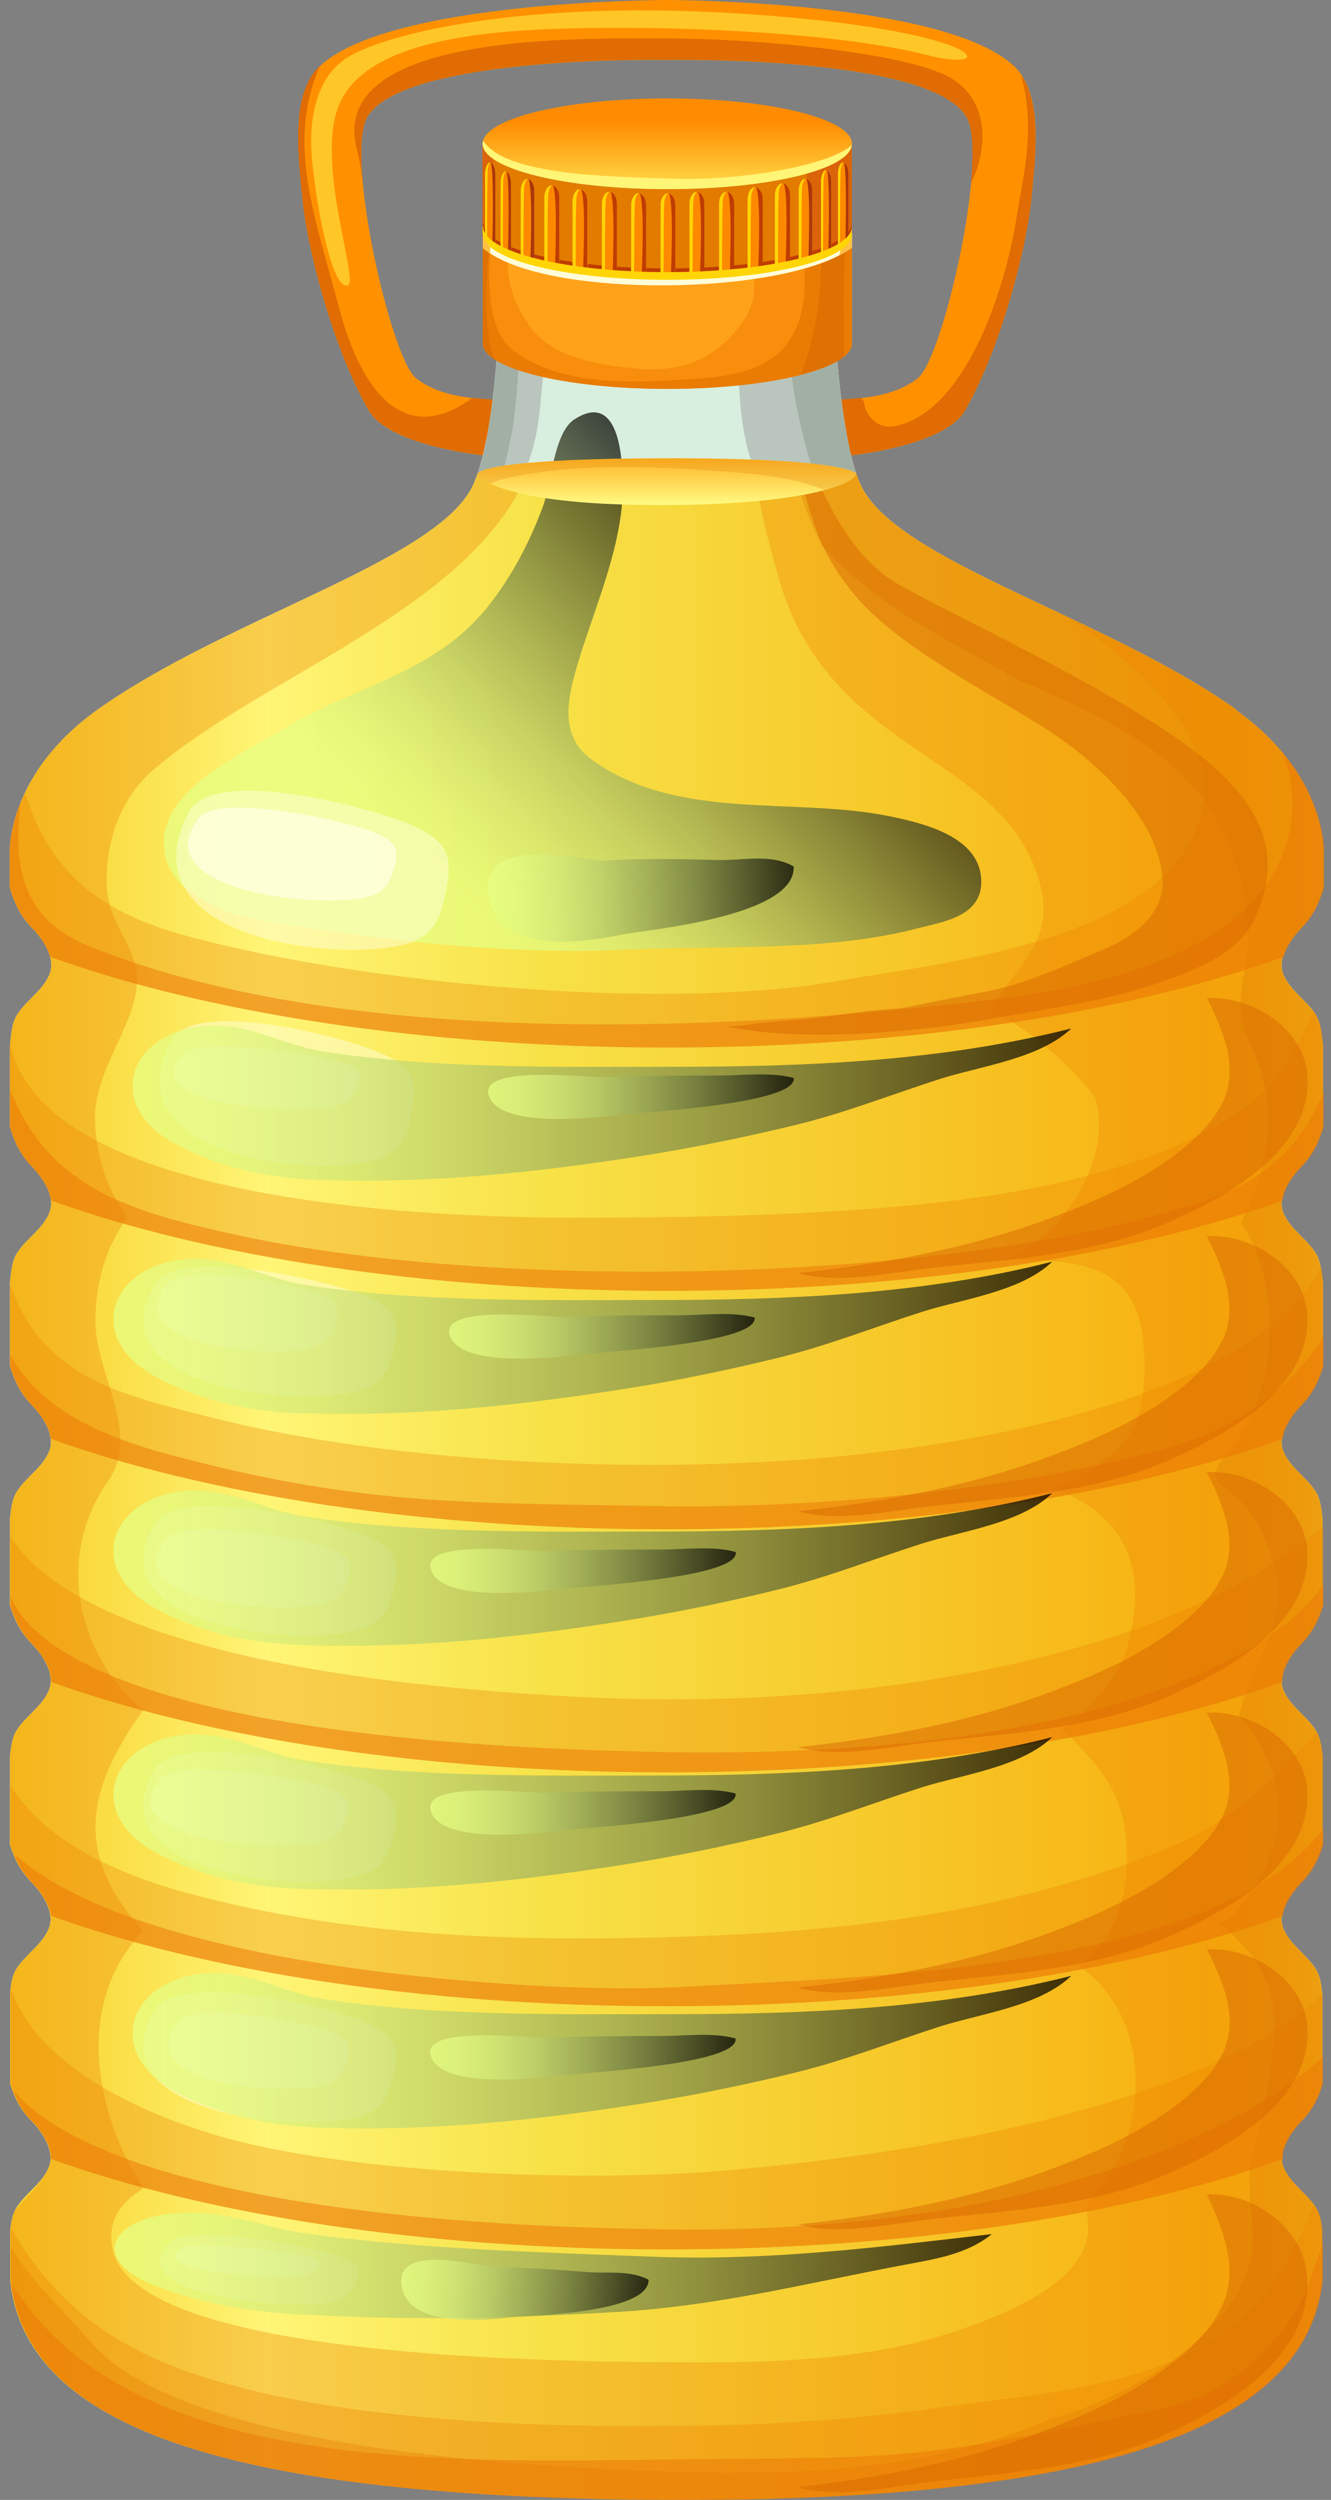 <svg width="49" height="92" viewBox="0 0 49 92" fill="none" xmlns="http://www.w3.org/2000/svg">
<rect x="0" y="0" width="49" height="92" fill="#808080" stroke="none"/>
<g clip-path="url(#clip0_242_174980)">
<path d="M37.325 2.43C34.953 0.2 26.209 0.019 24.668 0H24.436C22.902 0.019 14.151 0.2 11.78 2.43C10.632 3.506 11.019 5.942 11.142 7.372C11.277 8.893 12.173 12.657 13.571 15.099C14.499 16.717 19.648 17.02 19.906 16.807C20.318 16.472 20.396 15.312 20.003 14.951C19.487 14.487 16.767 15.099 15.305 13.907C14.389 13.159 12.688 5.703 13.526 4.298C14.795 2.178 23.25 2.191 24.475 2.204H24.63C25.854 2.191 34.303 2.172 35.579 4.298C36.423 5.703 34.721 13.159 33.8 13.907C32.337 15.099 29.617 14.487 29.102 14.951C28.709 15.312 28.786 16.465 29.199 16.807C29.463 17.02 34.612 16.723 35.533 15.099C36.925 12.657 37.821 8.893 37.963 7.372C38.092 5.942 38.472 3.506 37.331 2.43H37.325Z" fill="#FF9100"/>
<path d="M35.579 4.292C35.824 4.704 35.85 5.632 35.747 6.76C36.469 5.252 36.327 3.499 34.812 2.771C32.976 1.882 27.517 1.405 24.617 1.418C21.988 1.431 11.974 1.057 13.14 5.497C13.249 5.916 13.295 6.309 13.353 6.709C13.249 5.607 13.282 4.698 13.527 4.292C14.796 2.172 23.251 2.185 24.476 2.198H24.63C25.855 2.185 34.303 2.165 35.579 4.292Z" fill="#E06C03"/>
<path d="M37.596 2.771C38.124 4.743 37.699 6.296 37.422 8.017C36.99 10.736 35.54 15.093 33.001 15.673C32.35 15.821 31.873 15.357 31.802 14.771C31.789 14.758 31.783 14.751 31.77 14.738C31.744 14.706 31.731 14.674 31.706 14.642C30.539 14.777 29.418 14.661 29.102 14.944C28.709 15.305 28.786 16.459 29.199 16.8C29.463 17.013 34.612 16.717 35.533 15.093C36.925 12.65 37.821 8.887 37.963 7.366C38.079 6.064 38.395 3.95 37.596 2.765V2.771Z" fill="#E06C03"/>
<path d="M17.393 14.642C14.351 16.858 12.978 13.179 12.514 11.445C11.586 7.92 10.536 5.291 11.773 2.429C10.633 3.506 11.013 5.942 11.142 7.366C11.277 8.887 12.173 12.65 13.571 15.093C14.499 16.71 19.648 17.013 19.906 16.8C20.319 16.465 20.396 15.305 20.003 14.944C19.687 14.661 18.559 14.777 17.393 14.642Z" fill="#E06C03"/>
<path d="M11.47 5.658C11.38 4.26 11.683 2.771 12.836 2.088C14.409 1.147 20.292 -0.277 29.901 0.722C36.539 1.418 36.539 2.649 34.141 2.03C30.313 1.044 22.728 0.876 19.165 1.128C14.969 1.418 12.92 2.436 12.398 4.092C11.702 6.296 13.229 10.388 12.797 10.504C12.166 10.678 11.567 7.063 11.47 5.665V5.658Z" fill="#FFC627"/>
<path d="M45.51 26.113C40.664 22.684 32.995 20.648 31.687 17.851C30.978 16.337 30.778 12.592 30.778 12.592H18.334C18.334 12.592 18.128 16.337 17.425 17.851C16.117 20.648 8.448 22.684 3.609 26.113C0.264 28.478 0.361 31.333 0.361 31.333C0.361 31.333 0.361 31.816 0.361 32.667C0.541 33.24 0.722 33.678 1.198 34.168C1.611 34.593 2.049 35.27 1.83 35.837C1.604 36.417 1.012 36.785 0.67 37.281C0.419 37.642 0.425 38.048 0.367 38.447C0.367 39.388 0.367 40.4 0.367 41.47C0.541 42.03 0.728 42.462 1.192 42.945C1.604 43.371 2.043 44.047 1.824 44.614C1.598 45.201 1.005 45.562 0.664 46.058C0.425 46.406 0.419 46.793 0.367 47.179C0.367 48.191 0.367 49.222 0.367 50.273C0.541 50.82 0.728 51.246 1.186 51.723C1.598 52.148 2.036 52.825 1.817 53.392C1.592 53.978 0.999 54.339 0.657 54.835C0.432 55.164 0.412 55.531 0.367 55.892C0.367 56.949 0.367 58.012 0.367 59.076C0.541 59.611 0.728 60.036 1.179 60.5C1.592 60.925 2.03 61.602 1.811 62.175C1.585 62.762 0.992 63.123 0.651 63.619C0.438 63.928 0.412 64.27 0.367 64.618C0.367 65.726 0.367 66.822 0.367 67.885C0.535 68.407 0.728 68.826 1.173 69.284C1.585 69.709 2.023 70.386 1.804 70.953C1.579 71.533 0.986 71.9 0.644 72.396C0.444 72.686 0.406 73.008 0.374 73.337C0.374 74.529 0.374 75.651 0.374 76.688C0.541 77.204 0.734 77.616 1.173 78.067C1.585 78.493 2.023 79.169 1.804 79.736C1.579 80.323 0.986 80.684 0.644 81.186C0.457 81.463 0.412 81.766 0.374 82.069C0.374 83.242 0.374 83.912 0.374 83.906C0.908 88.926 7.243 91.91 24.521 91.987C41.624 92.064 48.133 88.926 48.668 83.906C48.668 83.906 48.668 83.249 48.668 82.069C48.629 81.76 48.59 81.457 48.404 81.186C48.062 80.684 47.469 80.323 47.243 79.736C47.024 79.169 47.469 78.493 47.882 78.067C48.32 77.616 48.513 77.204 48.674 76.688C48.674 75.651 48.674 74.529 48.674 73.337C48.636 73.015 48.603 72.693 48.397 72.396C48.056 71.9 47.463 71.533 47.237 70.953C47.018 70.379 47.463 69.709 47.875 69.284C48.32 68.826 48.507 68.407 48.681 67.885C48.681 66.822 48.681 65.726 48.681 64.618C48.636 64.276 48.61 63.928 48.397 63.619C48.056 63.116 47.463 62.755 47.237 62.175C47.018 61.602 47.463 60.932 47.875 60.5C48.326 60.036 48.513 59.611 48.687 59.076C48.687 58.012 48.687 56.956 48.687 55.892C48.642 55.525 48.623 55.164 48.397 54.835C48.056 54.339 47.463 53.972 47.237 53.392C47.018 52.818 47.463 52.148 47.875 51.723C48.333 51.246 48.52 50.82 48.694 50.273C48.694 49.222 48.694 48.185 48.694 47.179C48.642 46.793 48.636 46.406 48.397 46.058C48.056 45.555 47.463 45.194 47.237 44.614C47.018 44.047 47.463 43.371 47.875 42.945C48.339 42.462 48.526 42.03 48.7 41.47C48.7 40.4 48.7 39.388 48.7 38.447C48.636 38.048 48.642 37.642 48.397 37.281C48.056 36.785 47.463 36.417 47.237 35.837C47.018 35.264 47.463 34.593 47.875 34.168C48.346 33.678 48.532 33.24 48.713 32.667C48.713 31.809 48.713 31.333 48.713 31.333C48.713 31.333 48.809 28.478 45.478 26.119L45.51 26.113Z" fill="#D8EFDF"/>
<path d="M45.51 26.113C40.664 22.684 32.995 20.648 31.687 17.851C31.622 17.716 31.564 17.548 31.506 17.381C31.506 17.381 31.494 17.381 31.487 17.387C31.506 17.4 31.513 17.406 31.513 17.406C31.558 17.741 29.837 18.573 24.256 18.579C18.682 18.579 17.683 17.606 17.567 17.464C17.522 17.6 17.471 17.729 17.419 17.845C16.111 20.641 8.442 22.678 3.602 26.106C0.264 28.478 0.361 31.333 0.361 31.333C0.361 31.333 0.361 31.816 0.361 32.667C0.541 33.24 0.722 33.678 1.198 34.168C1.611 34.593 2.049 35.27 1.83 35.837C1.604 36.417 1.012 36.785 0.67 37.281C0.419 37.642 0.425 38.048 0.367 38.447C0.367 39.388 0.367 40.4 0.367 41.47C0.541 42.03 0.728 42.462 1.192 42.945C1.604 43.371 2.043 44.047 1.824 44.614C1.598 45.201 1.005 45.562 0.664 46.058C0.425 46.406 0.419 46.793 0.367 47.179C0.367 48.191 0.367 49.222 0.367 50.273C0.541 50.82 0.728 51.246 1.186 51.723C1.598 52.148 2.036 52.825 1.817 53.392C1.592 53.978 0.999 54.339 0.657 54.835C0.432 55.164 0.412 55.531 0.367 55.892C0.367 56.949 0.367 58.012 0.367 59.076C0.541 59.611 0.728 60.036 1.179 60.5C1.592 60.925 2.03 61.602 1.811 62.175C1.585 62.762 0.992 63.123 0.651 63.619C0.438 63.928 0.412 64.27 0.367 64.618C0.367 65.726 0.367 66.822 0.367 67.885C0.535 68.407 0.728 68.826 1.173 69.284C1.585 69.709 2.023 70.385 1.804 70.953C1.579 71.533 0.986 71.9 0.644 72.396C0.444 72.686 0.406 73.008 0.374 73.337C0.374 74.529 0.374 75.651 0.374 76.688C0.541 77.204 0.734 77.616 1.173 78.067C1.585 78.493 2.023 79.169 1.804 79.736C1.579 80.323 0.986 80.684 0.644 81.186C0.457 81.463 0.412 81.766 0.374 82.069C0.374 83.242 0.374 83.912 0.374 83.906C0.908 88.926 7.243 91.91 24.521 91.987C41.624 92.064 48.133 88.926 48.668 83.906C48.668 83.906 48.668 83.249 48.668 82.069C48.629 81.76 48.59 81.457 48.404 81.186C48.062 80.684 47.469 80.323 47.243 79.736C47.024 79.169 47.469 78.493 47.882 78.067C48.32 77.616 48.513 77.204 48.674 76.688C48.674 75.651 48.674 74.529 48.674 73.337C48.636 73.015 48.603 72.693 48.397 72.396C48.056 71.9 47.463 71.533 47.237 70.953C47.018 70.379 47.463 69.709 47.875 69.284C48.32 68.826 48.507 68.407 48.681 67.885C48.681 66.822 48.681 65.726 48.681 64.618C48.636 64.276 48.61 63.928 48.397 63.619C48.056 63.116 47.463 62.755 47.237 62.175C47.018 61.602 47.463 60.932 47.875 60.5C48.326 60.036 48.513 59.611 48.687 59.076C48.687 58.012 48.687 56.955 48.687 55.892C48.642 55.525 48.623 55.164 48.397 54.835C48.056 54.339 47.463 53.972 47.237 53.392C47.018 52.818 47.463 52.148 47.875 51.723C48.333 51.246 48.52 50.82 48.694 50.273C48.694 49.222 48.694 48.185 48.694 47.179C48.642 46.793 48.636 46.406 48.397 46.058C48.056 45.555 47.463 45.194 47.237 44.614C47.018 44.047 47.463 43.371 47.875 42.945C48.339 42.462 48.526 42.03 48.7 41.47C48.7 40.4 48.7 39.388 48.7 38.447C48.636 38.048 48.642 37.642 48.397 37.281C48.056 36.785 47.463 36.417 47.237 35.837C47.018 35.264 47.463 34.593 47.875 34.168C48.346 33.678 48.532 33.24 48.713 32.667C48.713 31.809 48.713 31.333 48.713 31.333C48.713 31.333 48.809 28.478 45.478 26.119L45.51 26.113Z" fill="url(#paint0_linear_242_174980)"/>
<path d="M18.314 17.632C18.605 17.658 18.888 17.683 19.172 17.748C19.3 17.458 19.397 17.161 19.507 16.852C19.571 16.665 19.629 16.472 19.674 16.279C19.964 15.073 19.919 13.817 20.177 12.599H18.327C18.327 12.599 18.314 12.805 18.289 13.134C18.289 13.14 18.289 13.147 18.289 13.153C18.256 13.54 18.211 14.088 18.134 14.687C18.134 14.687 18.134 14.687 18.134 14.693C18.07 15.183 18.044 15.763 17.883 16.253C17.793 16.704 17.683 17.129 17.561 17.49C17.812 17.542 18.057 17.606 18.314 17.632Z" fill="#BAC6BD"/>
<path d="M18.314 17.632C18.36 17.632 18.405 17.638 18.45 17.645C18.495 17.503 18.527 17.355 18.559 17.226C18.688 16.652 18.83 16.079 18.914 15.492C19.043 14.526 19.068 13.559 19.178 12.592H18.34C18.34 12.612 18.16 15.821 17.573 17.49C17.825 17.542 18.07 17.606 18.327 17.632H18.314Z" fill="#A1AFA5"/>
<path d="M28.303 18.115C29.244 17.651 30.449 17.406 31.532 17.445C30.952 15.757 30.778 12.592 30.778 12.592L27.234 12.87C27.118 14.448 27.317 17.11 28.303 18.109V18.115Z" fill="#BAC6BD"/>
<path d="M30.314 17.471C30.713 17.413 31.113 17.387 31.513 17.4C30.945 15.705 30.778 12.592 30.778 12.592L29.083 12.721C29.077 14.152 29.476 15.815 29.869 17.142C29.914 17.303 30.127 17.381 30.314 17.471Z" fill="#A1AFA5"/>
<path opacity="0.36" d="M45.51 26.113C40.664 22.684 32.995 20.648 31.687 17.851C31.642 17.761 31.603 17.658 31.564 17.548C31.545 17.497 31.526 17.439 31.506 17.381C31.506 17.381 31.494 17.381 31.487 17.387C31.506 17.4 31.513 17.406 31.513 17.406C31.545 17.651 30.623 18.16 27.943 18.418C28.162 19.41 28.407 20.384 28.671 21.299C30.52 27.659 36.507 27.659 38.125 32.016C39.111 34.677 37.39 35.38 36.333 37.422C36.675 36.752 40.187 39.794 40.367 40.561C40.902 42.849 39.027 45.652 36.894 46.374C39.704 46.329 41.966 46.445 42.12 49.744C42.172 50.904 42.12 52.174 41.366 53.108C40.967 53.604 39.201 54.906 38.511 54.713C40.445 55.254 41.766 56.575 41.792 58.637C41.798 59.553 41.566 60.706 41.128 61.518C40.954 61.847 39.317 63.844 39.033 63.554C40.239 64.753 41.27 65.771 41.444 67.569C41.618 69.348 41.276 71.255 39.697 72.338C42.165 73.962 42.359 77.713 40.851 80.026C40.387 80.742 39.923 80.909 40.039 81.65C40.361 83.777 37.313 84.982 36.178 85.433C32.905 86.728 29.457 86.935 25.983 86.935C21.253 86.935 4.975 86.909 4.143 82.765C3.815 81.115 5.355 80.613 5.271 80.49C3.873 78.46 2.416 74.059 5.271 71.056C2.771 68.317 3.099 65.952 5.271 62.936C3.022 61.112 1.907 57.471 3.969 54.52C5.233 52.715 3.486 50.556 3.512 48.565C3.531 47.076 3.931 45.877 4.678 44.808C3.989 43.803 3.563 42.7 3.499 41.321C3.428 39.736 4.472 38.408 4.904 36.959C5.503 34.928 3.944 34.361 3.924 32.467C3.912 30.939 4.427 29.386 5.619 28.355C9.447 25.036 16.588 22.665 19.075 18.128C17.954 17.851 17.632 17.542 17.574 17.464C17.567 17.49 17.561 17.509 17.554 17.529C17.516 17.638 17.471 17.748 17.425 17.845C16.117 20.641 8.448 22.678 3.609 26.106C0.264 28.478 0.361 31.333 0.361 31.333C0.361 31.333 0.361 31.816 0.361 32.667C0.541 33.24 0.722 33.678 1.198 34.168C1.611 34.593 2.049 35.27 1.83 35.837C1.604 36.417 1.012 36.785 0.67 37.281C0.419 37.642 0.425 38.048 0.367 38.447C0.367 39.388 0.367 40.4 0.367 41.47C0.541 42.03 0.728 42.462 1.192 42.945C1.604 43.371 2.043 44.047 1.824 44.614C1.598 45.201 1.005 45.562 0.664 46.058C0.425 46.406 0.419 46.793 0.367 47.179C0.367 48.191 0.367 49.222 0.367 50.273C0.541 50.82 0.728 51.246 1.186 51.723C1.598 52.148 2.036 52.825 1.817 53.392C1.592 53.978 0.999 54.339 0.657 54.835C0.432 55.164 0.412 55.531 0.367 55.892C0.367 56.949 0.367 58.012 0.367 59.076C0.541 59.611 0.728 60.036 1.179 60.5C1.592 60.925 2.03 61.602 1.811 62.175C1.585 62.762 0.992 63.123 0.651 63.619C0.438 63.928 0.412 64.27 0.367 64.618C0.367 65.726 0.367 66.822 0.367 67.885C0.535 68.407 0.728 68.826 1.173 69.284C1.585 69.709 2.023 70.385 1.804 70.953C1.579 71.533 0.986 71.9 0.644 72.396C0.444 72.686 0.406 73.008 0.374 73.337C0.374 74.529 0.374 75.651 0.374 76.688C0.541 77.204 0.734 77.616 1.173 78.067C1.224 78.119 1.276 78.177 1.327 78.235C1.379 78.293 1.424 78.351 1.469 78.415C1.469 78.415 1.495 78.454 1.508 78.467C1.521 78.48 1.527 78.499 1.54 78.518C1.572 78.57 1.604 78.621 1.637 78.68C1.662 78.725 1.682 78.763 1.708 78.808C1.753 78.905 1.791 79.002 1.817 79.105C1.83 79.15 1.836 79.195 1.843 79.234C1.843 79.234 1.856 79.292 1.856 79.317C1.856 79.363 1.856 79.408 1.856 79.453C1.856 79.504 1.843 79.562 1.83 79.614C1.824 79.653 1.817 79.685 1.804 79.723C1.804 79.723 1.804 79.723 1.804 79.73C1.559 80.361 0.973 80.819 0.541 81.36C0.49 81.47 0.457 81.579 0.432 81.695C0.432 81.708 0.432 81.721 0.425 81.734C0.406 81.844 0.386 81.953 0.374 82.063C0.374 83.236 0.374 83.906 0.374 83.899C0.908 88.92 7.243 91.903 24.521 91.981C41.624 92.058 48.133 88.92 48.668 83.899C48.668 83.899 48.668 83.242 48.668 82.063C48.629 81.753 48.59 81.451 48.404 81.18C48.062 80.677 47.469 80.316 47.243 79.73C47.185 79.582 47.179 79.427 47.198 79.272C47.198 79.272 47.198 79.26 47.198 79.253C47.218 79.105 47.269 78.957 47.34 78.808C47.366 78.757 47.392 78.712 47.417 78.66C47.482 78.551 47.553 78.448 47.624 78.351C47.701 78.248 47.785 78.151 47.869 78.061C48.307 77.61 48.5 77.197 48.661 76.682C48.661 75.644 48.661 74.523 48.661 73.331C48.623 73.008 48.59 72.686 48.384 72.39C48.043 71.894 47.45 71.526 47.224 70.946C47.005 70.373 47.45 69.702 47.862 69.277C48.307 68.82 48.494 68.401 48.668 67.879C48.668 66.815 48.668 65.72 48.668 64.611C48.623 64.27 48.597 63.922 48.384 63.612C48.043 63.11 47.45 62.749 47.224 62.169C47.005 61.595 47.45 60.925 47.862 60.493C48.313 60.029 48.5 59.604 48.674 59.069C48.674 58.006 48.674 56.949 48.674 55.886C48.629 55.518 48.61 55.157 48.384 54.829C48.043 54.333 47.45 53.965 47.224 53.385C47.005 52.812 47.45 52.142 47.862 51.716C48.32 51.239 48.507 50.814 48.681 50.266C48.681 49.216 48.681 48.178 48.681 47.173C48.629 46.786 48.623 46.4 48.384 46.051C48.043 45.549 47.45 45.188 47.224 44.608C47.005 44.041 47.45 43.364 47.862 42.939C48.326 42.456 48.513 42.024 48.687 41.463C48.687 40.393 48.687 39.382 48.687 38.441C48.623 38.041 48.629 37.635 48.384 37.274C48.043 36.778 47.45 36.411 47.224 35.831C47.005 35.257 47.45 34.587 47.862 34.162C48.333 33.672 48.52 33.234 48.7 32.66C48.7 31.803 48.7 31.326 48.7 31.326C48.7 31.326 48.797 28.471 45.465 26.113H45.51Z" fill="#EF8903"/>
<path opacity="0.36" d="M45.51 26.113C40.663 22.684 32.995 20.648 31.686 17.851C31.641 17.761 31.603 17.658 31.564 17.548C31.545 17.497 31.525 17.439 31.506 17.381C31.506 17.381 31.493 17.381 31.487 17.387C31.506 17.4 31.512 17.406 31.512 17.406C31.538 17.6 30.991 17.948 29.483 18.218C29.695 18.85 29.947 19.468 30.236 20.049C32.292 22.349 34.98 23.599 37.577 25.069C37.602 25.081 37.635 25.094 37.66 25.101C40.277 26.196 43.48 27.646 44.878 30.321C45.593 31.687 45.922 32.969 45.929 34.51C45.935 36.101 45.258 36.952 46.038 38.486C47.114 40.612 46.734 42.971 45.684 44.988C47.334 47.495 47.024 51.381 45.091 53.624C44.292 54.545 45.033 54.571 45.78 55.357C46.341 55.95 46.612 56.678 46.87 57.439C47.604 59.591 46.019 61.228 45.613 63.142C46.908 64.663 47.508 66.203 46.715 68.42C46.47 69.103 46.051 69.657 45.613 70.231C44.93 71.127 44.569 70.469 45.303 71.139C46.206 71.958 46.895 73.002 46.902 74.278C46.915 76.037 46.541 77.59 46.115 79.292C45.755 80.729 46.373 81.966 45.98 83.384C45.245 86.071 41.276 88.359 38.724 88.99C34.709 90.756 30.153 91.085 25.713 90.982C20.692 90.866 6.908 90.325 3.357 86.207C2.326 85.008 1.159 83.983 0.393 82.688V82.746C0.393 82.797 0.393 82.849 0.393 82.9V83.912C0.927 88.933 7.262 91.916 24.54 91.994C41.643 92.071 48.152 88.933 48.687 83.912C48.687 83.912 48.687 83.255 48.687 82.076C48.648 81.766 48.609 81.463 48.423 81.193C48.081 80.69 47.488 80.329 47.263 79.743C47.205 79.595 47.198 79.44 47.218 79.285C47.218 79.285 47.218 79.272 47.218 79.266C47.237 79.118 47.288 78.969 47.359 78.821C47.385 78.77 47.411 78.725 47.437 78.673C47.501 78.564 47.572 78.46 47.643 78.364C47.72 78.261 47.804 78.164 47.888 78.074C48.326 77.623 48.519 77.21 48.68 76.695C48.68 75.657 48.68 74.536 48.68 73.344C48.642 73.021 48.609 72.699 48.403 72.403C48.062 71.906 47.469 71.539 47.243 70.959C47.024 70.385 47.469 69.715 47.881 69.29C48.326 68.832 48.513 68.414 48.687 67.892C48.687 66.828 48.687 65.733 48.687 64.624C48.642 64.283 48.616 63.935 48.403 63.625C48.062 63.123 47.469 62.762 47.243 62.182C47.024 61.608 47.469 60.938 47.881 60.506C48.332 60.042 48.519 59.617 48.693 59.082C48.693 58.019 48.693 56.962 48.693 55.899C48.648 55.531 48.629 55.17 48.403 54.842C48.062 54.346 47.469 53.978 47.243 53.398C47.024 52.825 47.469 52.154 47.881 51.729C48.339 51.252 48.526 50.827 48.7 50.279C48.7 49.229 48.7 48.191 48.7 47.186C48.648 46.799 48.642 46.412 48.403 46.064C48.062 45.562 47.469 45.201 47.243 44.621C47.024 44.054 47.469 43.377 47.881 42.952C48.345 42.468 48.532 42.037 48.706 41.476C48.706 40.406 48.706 39.395 48.706 38.454C48.642 38.054 48.648 37.648 48.403 37.287C48.062 36.791 47.469 36.424 47.243 35.844C47.024 35.27 47.469 34.6 47.881 34.175C48.352 33.685 48.539 33.247 48.719 32.673C48.719 31.816 48.719 31.339 48.719 31.339C48.719 31.339 48.816 28.484 45.484 26.125L45.51 26.113Z" fill="#E27E05"/>
<path opacity="0.33" d="M48.436 81.199C48.436 81.199 48.397 81.154 48.378 81.128C48.358 81.167 48.339 81.212 48.326 81.251C47.65 82.804 46.986 84.196 45.626 85.382C42.861 87.805 38.499 88.05 35.006 88.546C31.571 89.036 28.181 89.274 24.701 89.274C22.903 89.274 11.677 89.519 5.619 86.761C3.312 85.71 1.727 84.241 0.412 82.018C0.412 82.043 0.406 82.063 0.399 82.088C0.399 83.261 0.399 83.932 0.399 83.925C0.934 88.945 7.269 91.929 24.547 92.006C41.65 92.084 48.159 88.945 48.694 83.925C48.694 83.925 48.694 83.268 48.694 82.088C48.655 81.779 48.616 81.476 48.429 81.206L48.436 81.199Z" fill="#ED8203"/>
<path opacity="0.52" d="M24.553 92C41.656 92.077 48.165 88.939 48.7 83.919C48.7 83.919 48.7 83.435 48.7 82.565C48.68 82.617 48.661 82.662 48.642 82.714C48.371 83.468 48.152 84.215 47.933 84.621C46.889 86.58 45.091 88.14 42.893 88.61C33.149 90.679 33.059 90.408 24.617 90.511C16.529 90.608 5.877 90.924 1.159 85.066C0.973 84.834 0.708 84.441 0.425 84.086C1.076 89.003 7.462 91.923 24.553 92Z" fill="#ED7906"/>
<path opacity="0.33" d="M45.51 26.113C43.493 24.682 40.986 23.496 38.653 22.401C40.283 23.18 44.962 26.609 44.285 29.721C43.229 34.593 35.109 35.354 30.842 36.102C24.572 37.203 13.765 36.263 7.069 34.497C4.027 33.698 1.894 32.377 0.928 29.174C0.335 30.405 0.361 31.333 0.361 31.333C0.361 31.333 0.361 31.816 0.361 32.667C0.541 33.24 0.721 33.678 1.198 34.168C1.463 34.445 1.74 34.825 1.843 35.212C7.552 37.268 15.608 38.55 24.553 38.55C33.498 38.55 41.553 37.268 47.263 35.212C47.366 34.825 47.643 34.445 47.907 34.168C48.378 33.678 48.565 33.24 48.745 32.667C48.745 31.809 48.745 31.333 48.745 31.333C48.745 31.333 48.842 28.478 45.51 26.119V26.113Z" fill="#ED8203"/>
<path opacity="0.52" d="M47.205 27.666C47.578 28.632 47.701 29.663 47.443 30.727C46.38 35.18 40.161 36.34 36.475 36.785C28.548 37.745 13.217 38.892 3.202 34.787C0.786 33.794 0.47 31.797 0.76 29.528C0.341 30.572 0.36 31.333 0.36 31.333C0.36 31.333 0.36 31.816 0.36 32.667C0.541 33.24 0.721 33.678 1.198 34.168C1.462 34.445 1.74 34.825 1.843 35.212C7.552 37.268 15.608 38.55 24.553 38.55C33.498 38.55 41.553 37.268 47.263 35.212C47.366 34.825 47.643 34.445 47.907 34.168C48.378 33.678 48.565 33.24 48.745 32.667C48.745 31.809 48.745 31.333 48.745 31.333C48.745 31.333 48.797 29.567 47.205 27.672V27.666Z" fill="#ED7906"/>
<path opacity="0.33" d="M48.365 37.203C47.417 39.221 47.069 40.393 43.763 41.953C39.072 44.163 32.254 44.814 21.156 44.814C15.021 44.814 1.462 44.086 0.373 38.383C0.373 38.408 0.373 38.434 0.36 38.46C0.36 39.401 0.36 40.413 0.36 41.483C0.534 42.043 0.721 42.475 1.185 42.958C1.488 43.274 1.817 43.732 1.868 44.183C7.572 46.232 15.614 47.508 24.54 47.508C33.465 47.508 41.508 46.232 47.211 44.183C47.263 43.732 47.591 43.274 47.894 42.958C48.358 42.475 48.545 42.043 48.719 41.483C48.719 40.413 48.719 39.401 48.719 38.46C48.655 38.06 48.661 37.654 48.416 37.294C48.397 37.268 48.371 37.242 48.345 37.21L48.365 37.203Z" fill="#ED8203"/>
<path opacity="0.52" d="M44.769 44.028C36.076 47.16 18.792 47.637 8.765 45.459C4.834 44.602 1.818 43.757 0.374 40.11C0.374 40.554 0.374 41.006 0.374 41.476C0.548 42.037 0.735 42.468 1.199 42.952C1.502 43.268 1.83 43.725 1.882 44.176C7.585 46.226 15.628 47.502 24.553 47.502C33.479 47.502 41.521 46.226 47.225 44.176C47.276 43.725 47.605 43.268 47.908 42.952C48.372 42.468 48.559 42.037 48.733 41.476C48.733 41.019 48.733 40.574 48.733 40.136C48.043 41.992 46.664 43.339 44.763 44.028H44.769Z" fill="#ED7906"/>
<path opacity="0.33" d="M29.264 53.727C22.717 54.197 14.242 53.785 7.869 52.187C4.44 51.323 1.618 50.737 0.374 47.282C0.374 48.262 0.374 49.267 0.374 50.285C0.548 50.833 0.735 51.259 1.192 51.736C1.495 52.051 1.818 52.509 1.876 52.953C7.579 55.003 15.621 56.279 24.547 56.279C33.472 56.279 41.515 55.003 47.218 52.953C47.276 52.509 47.599 52.051 47.901 51.736C48.359 51.259 48.546 50.833 48.72 50.285C48.72 49.235 48.72 48.197 48.72 47.192C48.694 46.999 48.675 46.806 48.642 46.619C46.032 51.452 36.005 53.25 29.258 53.733L29.264 53.727Z" fill="#ED8203"/>
<path opacity="0.52" d="M43.126 53.237C37.422 54.867 29.863 55.538 23.921 55.422C18.07 55.306 14.113 55.422 8.171 54.017C5.162 53.301 1.817 52.489 0.38 49.86V50.285C0.554 50.833 0.741 51.259 1.198 51.736C1.501 52.051 1.823 52.509 1.881 52.953C7.585 55.003 15.627 56.279 24.553 56.279C33.478 56.279 41.521 55.003 47.224 52.953C47.282 52.509 47.604 52.051 47.907 51.736C48.365 51.259 48.552 50.833 48.726 50.285C48.726 49.912 48.726 49.551 48.726 49.177C47.63 50.956 45.723 52.496 43.119 53.243L43.126 53.237Z" fill="#ED7906"/>
<path opacity="0.33" d="M43.706 59.205C38.409 61.505 30.334 62.949 21.009 62.433C6.664 61.641 1.824 58.811 0.387 56.562C0.387 57.4 0.387 58.244 0.387 59.089C0.561 59.623 0.748 60.049 1.199 60.513C1.54 60.867 1.901 61.402 1.882 61.898C7.585 63.948 15.628 65.224 24.553 65.224C33.479 65.224 41.521 63.948 47.218 61.898C47.199 61.402 47.56 60.867 47.908 60.513C48.359 60.049 48.546 59.623 48.72 59.089C48.72 58.115 48.72 57.136 48.72 56.163C47.192 57.484 45.323 58.502 43.699 59.205H43.706Z" fill="#ED8203"/>
<path opacity="0.52" d="M23.999 64.47C5.871 64.076 1.186 60.841 0.387 58.728V59.089C0.561 59.623 0.748 60.049 1.199 60.513C1.54 60.867 1.901 61.402 1.882 61.898C7.585 63.948 15.628 65.224 24.553 65.224C33.479 65.224 41.521 63.948 47.218 61.898C47.199 61.402 47.56 60.867 47.908 60.513C48.359 60.049 48.546 59.623 48.72 59.089V58.309C46.999 60.893 40.207 64.824 23.999 64.47Z" fill="#ED7906"/>
<path opacity="0.33" d="M43.326 67.866C37.977 70.166 32.067 70.991 26.287 71.23C19.733 71.494 13.192 71.384 6.818 69.644C4.46 69 1.669 67.814 0.387 65.701C0.387 66.442 0.387 67.176 0.387 67.898C0.554 68.42 0.748 68.839 1.192 69.296C1.495 69.612 1.811 70.057 1.875 70.501C7.579 72.551 15.628 73.827 24.553 73.827C33.479 73.827 41.521 72.551 47.224 70.501C47.282 70.057 47.605 69.612 47.908 69.296C48.352 68.839 48.539 68.42 48.713 67.898C48.713 66.835 48.713 65.739 48.713 64.631C48.675 64.315 48.642 63.999 48.475 63.709C46.934 65.533 45.143 67.086 43.326 67.866Z" fill="#ED8203"/>
<path opacity="0.52" d="M24.663 73.137C21.26 73.344 5.877 72.77 0.677 68.362C0.631 68.323 0.58 68.304 0.528 68.272C0.677 68.633 0.863 68.955 1.199 69.303C1.501 69.619 1.817 70.063 1.882 70.508C7.585 72.557 15.634 73.833 24.559 73.833C33.485 73.833 41.528 72.557 47.231 70.508C47.289 70.063 47.611 69.619 47.914 69.303C48.358 68.845 48.545 68.426 48.719 67.904C48.719 67.698 48.719 67.492 48.719 67.286C44.75 72.693 30.572 72.783 24.669 73.144L24.663 73.137Z" fill="#ED7906"/>
<path opacity="0.33" d="M26.847 79.865C21.724 80.323 12.727 80.039 7.759 78.518C5.168 77.726 1.385 76.044 0.419 73.221C0.419 73.266 0.406 73.311 0.399 73.356C0.399 74.549 0.399 75.67 0.399 76.707C0.567 77.223 0.76 77.635 1.199 78.087C1.54 78.441 1.895 78.969 1.882 79.459C7.585 81.502 15.627 82.784 24.553 82.784C33.478 82.784 41.521 81.508 47.224 79.459C47.211 78.963 47.572 78.435 47.907 78.087C48.346 77.635 48.539 77.223 48.7 76.707C48.7 75.67 48.7 74.549 48.7 73.356C48.7 73.356 44.808 78.261 26.834 79.865H26.847Z" fill="#ED8203"/>
<path opacity="0.52" d="M24.553 82.043C10.504 81.863 2.732 79.685 0.464 76.882C0.619 77.313 0.812 77.681 1.199 78.08C1.54 78.435 1.895 78.963 1.882 79.453C7.585 81.496 15.627 82.778 24.553 82.778C33.478 82.778 41.521 81.502 47.224 79.453C47.211 78.957 47.572 78.428 47.907 78.08C48.346 77.629 48.539 77.217 48.7 76.701C48.7 76.366 48.7 76.011 48.7 75.663C47.327 77.178 39.955 82.243 24.547 82.043H24.553Z" fill="#ED7906"/>
<path style="mix-blend-mode:screen" opacity="0.75" d="M15.299 34.671C15.44 34.684 15.582 34.697 15.73 34.709C18.089 34.928 20.506 35.07 22.903 34.954C26.409 34.78 30.34 35.051 33.71 34.181C34.735 33.917 36.23 33.73 36.12 32.306C35.998 30.778 34.007 30.302 32.801 30.05C29.212 29.303 24.946 30.256 21.769 27.943C20.583 27.079 20.892 25.7 21.253 24.482C21.807 22.607 22.626 20.79 22.871 18.831C22.98 17.922 23.103 14.165 21.144 15.434C20.39 15.918 20.287 17.812 19.997 18.611C19.507 19.945 18.843 21.215 17.954 22.33C15.962 24.83 12.966 25.256 10.362 26.867C8.841 27.808 5.664 29.129 6.064 31.423C6.302 32.808 8.229 33.64 9.447 33.846C11.348 34.162 13.365 34.465 15.305 34.658L15.299 34.671Z" fill="url(#paint1_linear_242_174980)"/>
<path opacity="0.48" d="M7.237 41.843C8.984 42.887 11.974 43.081 13.566 42.758C14.623 42.546 14.932 42.011 15.138 41.031C15.415 39.755 15.235 39.304 14.023 38.757C12.715 38.164 7.154 36.727 6.309 38.286C5.401 39.962 6.013 41.109 7.237 41.843Z" fill="#FFFFDE"/>
<path opacity="0.48" d="M6.625 50.434C8.358 51.368 11.329 51.542 12.915 51.252C13.965 51.059 14.268 50.582 14.48 49.699C14.751 48.552 14.577 48.153 13.372 47.663C12.07 47.128 6.547 45.839 5.703 47.244C4.801 48.745 5.407 49.776 6.625 50.434Z" fill="#FFFFDE"/>
<path opacity="0.48" d="M6.625 59.237C8.358 60.171 11.329 60.345 12.915 60.062C13.965 59.868 14.268 59.385 14.48 58.509C14.751 57.361 14.577 56.962 13.372 56.472C12.07 55.944 6.547 54.655 5.703 56.053C4.801 57.555 5.407 58.586 6.625 59.237Z" fill="#FFFFDE"/>
<path opacity="0.48" d="M6.625 68.291C8.358 69.226 11.329 69.4 12.915 69.116C13.965 68.923 14.268 68.446 14.48 67.563C14.751 66.416 14.577 66.016 13.372 65.52C12.07 64.992 6.547 63.703 5.703 65.101C4.801 66.603 5.407 67.634 6.625 68.291Z" fill="#FFFFDE"/>
<path opacity="0.48" d="M6.625 77.146C8.358 78.08 11.329 78.254 12.915 77.964C13.965 77.777 14.268 77.294 14.48 76.411C14.751 75.264 14.577 74.864 13.372 74.375C12.07 73.84 6.547 72.551 5.703 73.956C4.801 75.457 5.407 76.488 6.625 77.146Z" fill="#FFFFDE"/>
<path opacity="0.48" d="M6.908 84.183C8.255 84.711 10.582 84.879 11.825 84.776C12.65 84.711 12.902 84.466 13.082 84.022C13.314 83.442 13.185 83.229 12.251 82.946C11.239 82.636 6.934 81.824 6.245 82.52C5.51 83.268 5.968 83.809 6.908 84.183Z" fill="#FFFFDE"/>
<path opacity="0.48" d="M7.946 33.788C9.815 34.935 13.011 35.148 14.719 34.8C15.847 34.568 16.175 33.975 16.401 32.892C16.691 31.487 16.504 30.991 15.209 30.392C13.81 29.741 7.862 28.155 6.953 29.876C5.98 31.726 6.637 32.989 7.946 33.788Z" fill="#FFFFDE"/>
<path opacity="0.8" d="M7.404 40.355C8.68 40.806 10.865 40.89 12.025 40.748C12.798 40.658 13.017 40.426 13.172 40C13.372 39.453 13.243 39.259 12.36 39.021C11.406 38.763 7.346 38.151 6.721 38.821C6.057 39.543 6.502 40.033 7.398 40.348L7.404 40.355Z" fill="#FFFFDE"/>
<path opacity="0.8" d="M6.766 49.171C7.997 49.725 10.105 49.828 11.226 49.654C11.967 49.544 12.186 49.254 12.334 48.739C12.528 48.062 12.399 47.824 11.548 47.534C10.627 47.218 6.708 46.458 6.109 47.289C5.465 48.178 5.896 48.79 6.766 49.177V49.171Z" fill="#FFFFDE"/>
<path opacity="0.8" d="M6.792 58.58C8.119 59.14 10.388 59.25 11.599 59.076C12.398 58.96 12.63 58.67 12.791 58.141C12.998 57.452 12.862 57.213 11.947 56.917C10.955 56.595 6.734 55.821 6.089 56.666C5.4 57.568 5.864 58.186 6.792 58.58Z" fill="#FFFFDE"/>
<path opacity="0.8" d="M6.599 67.363C7.959 67.911 10.278 68.014 11.516 67.847C12.334 67.737 12.573 67.453 12.734 66.938C12.947 66.268 12.811 66.029 11.87 65.739C10.852 65.43 6.534 64.669 5.877 65.494C5.168 66.377 5.645 66.977 6.599 67.363Z" fill="#FFFFDE"/>
<path opacity="0.8" d="M7.172 76.321C8.403 76.869 10.511 76.972 11.638 76.804C12.386 76.695 12.598 76.411 12.747 75.889C12.94 75.212 12.811 74.98 11.96 74.69C11.039 74.381 7.114 73.621 6.521 74.445C5.877 75.328 6.309 75.934 7.172 76.321Z" fill="#FFFFDE"/>
<path opacity="0.8" d="M7.205 83.474C8.178 83.719 9.86 83.822 10.762 83.79C11.355 83.771 11.535 83.661 11.664 83.468C11.825 83.21 11.729 83.12 11.052 82.978C10.317 82.83 7.198 82.43 6.708 82.733C6.186 83.055 6.521 83.306 7.205 83.481V83.474Z" fill="#FFFFDE"/>
<path opacity="0.8" d="M8.004 32.377C9.415 33.066 11.858 33.247 13.172 33.079C14.042 32.969 14.3 32.634 14.487 32.022C14.732 31.223 14.59 30.939 13.611 30.572C12.547 30.173 8.017 29.161 7.302 30.121C6.528 31.159 7.018 31.893 8.01 32.377H8.004Z" fill="#FFFFDE"/>
<path style="mix-blend-mode:screen" opacity="0.75" d="M11.819 43.422C15.834 43.551 19.436 43.184 23.419 42.572C25.41 42.262 27.498 41.843 29.476 41.354C31.235 40.909 32.885 40.258 34.612 39.704C36.095 39.233 38.279 38.963 39.439 37.848C34.606 39.072 29.631 39.259 24.695 39.259C20.544 39.259 15.943 39.343 11.844 38.686C10.652 38.492 9.57 37.88 8.326 37.764C5.039 37.461 3.467 40.509 6.496 42.12C8.171 43.01 9.969 43.371 11.812 43.429L11.819 43.422Z" fill="url(#paint2_linear_242_174980)"/>
<path style="mix-blend-mode:screen" opacity="0.75" d="M11.117 52.006C15.131 52.135 18.734 51.768 22.716 51.156C24.708 50.853 26.796 50.427 28.774 49.938C30.533 49.493 32.183 48.842 33.91 48.288C35.392 47.811 37.577 47.547 38.737 46.432C33.91 47.656 28.929 47.843 23.992 47.843C19.842 47.843 15.241 47.927 11.142 47.27C9.944 47.076 8.867 46.464 7.624 46.348C4.337 46.045 2.765 49.093 5.793 50.704C7.469 51.594 9.267 51.955 11.11 52.013L11.117 52.006Z" fill="url(#paint3_linear_242_174980)"/>
<path style="mix-blend-mode:screen" opacity="0.75" d="M11.117 60.545C15.131 60.667 18.734 60.307 22.716 59.688C24.708 59.379 26.796 58.96 28.774 58.464C30.533 58.019 32.183 57.368 33.91 56.814C35.392 56.343 37.577 56.073 38.737 54.951C33.91 56.176 28.929 56.363 23.992 56.363C19.842 56.363 15.241 56.446 11.142 55.795C9.944 55.609 8.867 54.99 7.624 54.874C4.337 54.571 2.765 57.619 5.793 59.23C7.469 60.12 9.267 60.481 11.11 60.539L11.117 60.545Z" fill="url(#paint4_linear_242_174980)"/>
<path style="mix-blend-mode:screen" opacity="0.75" d="M11.117 69.516C15.131 69.638 18.734 69.271 22.716 68.659C24.708 68.349 26.796 67.93 28.774 67.434C30.533 66.989 32.183 66.338 33.91 65.784C35.392 65.314 37.577 65.043 38.737 63.928C33.91 65.153 28.929 65.34 23.992 65.34C19.842 65.34 15.241 65.423 11.142 64.772C9.944 64.579 8.867 63.967 7.624 63.851C4.337 63.548 2.765 66.596 5.793 68.207C7.469 69.097 9.267 69.458 11.11 69.516H11.117Z" fill="url(#paint5_linear_242_174980)"/>
<path style="mix-blend-mode:screen" opacity="0.75" d="M11.819 78.306C15.834 78.428 19.436 78.061 23.419 77.449C25.403 77.139 27.498 76.72 29.476 76.224C31.235 75.779 32.885 75.129 34.612 74.574C36.095 74.104 38.279 73.833 39.439 72.712C34.612 73.936 29.631 74.123 24.695 74.123C20.544 74.123 15.943 74.207 11.844 73.556C10.652 73.369 9.57 72.751 8.326 72.635C5.039 72.332 3.467 75.38 6.496 76.991C8.171 77.88 9.969 78.241 11.812 78.299L11.819 78.306Z" fill="url(#paint6_linear_242_174980)"/>
<path style="mix-blend-mode:screen" opacity="0.75" d="M11.058 85.169C15.066 85.407 18.675 85.317 22.671 85.085C26.383 84.873 29.669 84.028 33.317 83.345C34.438 83.132 35.598 82.959 36.513 82.217C32.286 82.707 28.29 83.21 24.037 83.049C19.887 82.888 15.286 82.759 11.213 82.185C10.021 82.018 8.957 81.586 7.72 81.463C4.44 81.141 2.796 83.01 5.78 84.144C7.436 84.776 9.221 85.072 11.058 85.182V85.169Z" fill="url(#paint7_linear_242_174980)"/>
<path style="mix-blend-mode:screen" opacity="0.75" d="M23.013 41.012C23.78 40.922 29.354 40.612 29.219 39.672C28.375 39.44 27.318 39.581 26.428 39.581C25.049 39.581 23.664 39.581 22.297 39.639C21.64 39.672 17.335 39.124 18.051 40.445C18.637 41.528 21.995 41.128 23.006 41.012H23.013Z" fill="url(#paint8_linear_242_174980)"/>
<path style="mix-blend-mode:screen" opacity="0.75" d="M21.575 49.828C22.342 49.738 27.917 49.428 27.781 48.487C26.937 48.255 25.88 48.404 24.991 48.404C23.612 48.404 22.226 48.404 20.86 48.462C20.196 48.494 15.898 47.946 16.613 49.267C17.2 50.343 20.557 49.95 21.569 49.834L21.575 49.828Z" fill="url(#paint9_linear_242_174980)"/>
<path style="mix-blend-mode:screen" opacity="0.75" d="M20.88 58.457C21.647 58.367 27.221 58.057 27.086 57.117C26.242 56.878 25.185 57.026 24.296 57.026C22.916 57.026 21.531 57.026 20.165 57.084C19.507 57.117 15.203 56.569 15.918 57.89C16.504 58.973 19.862 58.573 20.873 58.457H20.88Z" fill="url(#paint10_linear_242_174980)"/>
<path style="mix-blend-mode:screen" opacity="0.75" d="M20.874 67.344C21.64 67.254 27.215 66.944 27.08 66.003C26.235 65.771 25.178 65.92 24.296 65.92C22.916 65.92 21.531 65.92 20.165 65.978C19.501 66.01 15.203 65.462 15.918 66.783C16.504 67.866 19.862 67.466 20.874 67.35V67.344Z" fill="url(#paint11_linear_242_174980)"/>
<path style="mix-blend-mode:screen" opacity="0.75" d="M20.874 76.359C21.64 76.269 27.215 75.96 27.08 75.019C26.235 74.781 25.178 74.929 24.296 74.929C22.916 74.929 21.531 74.929 20.165 74.987C19.501 75.019 15.203 74.471 15.918 75.792C16.504 76.875 19.862 76.475 20.874 76.359Z" fill="url(#paint12_linear_242_174980)"/>
<path style="mix-blend-mode:screen" opacity="0.75" d="M18.741 85.285C19.366 85.214 23.89 85.15 23.877 83.899C23.219 83.539 22.356 83.667 21.64 83.616C20.532 83.532 19.417 83.442 18.309 83.435C17.774 83.435 14.365 82.45 14.809 84.235C15.17 85.691 17.916 85.375 18.741 85.285Z" fill="url(#paint13_linear_242_174980)"/>
<path style="mix-blend-mode:screen" opacity="0.75" d="M22.954 34.381C23.728 34.226 29.315 33.743 29.218 31.887C28.387 31.404 27.324 31.674 26.434 31.648C25.055 31.616 23.67 31.578 22.304 31.668C21.64 31.713 17.367 30.54 18.025 33.156C18.566 35.289 21.936 34.587 22.954 34.381Z" fill="url(#paint14_linear_242_174980)"/>
<path opacity="0.48" d="M43.732 27.459C40.323 24.965 33.775 22.04 32.706 21.273C31.616 20.487 30.85 19.288 30.276 18.057C30.089 18.102 29.877 18.154 29.645 18.199C29.645 18.218 29.651 18.231 29.657 18.25C29.851 18.979 30.128 19.829 30.495 20.487C31.152 21.666 31.913 22.484 32.963 23.303C34.768 24.708 36.74 25.681 38.628 26.905C39.762 27.64 41.083 28.748 41.934 30.037C42.379 30.707 42.694 31.429 42.785 32.177C42.965 33.62 41.734 34.484 40.548 34.974C39.124 35.566 37.752 36.224 36.218 36.507C35.47 36.643 34.71 36.797 33.969 36.946C33.556 37.029 33.202 37.12 32.776 37.139C31.81 37.178 30.792 37.397 29.799 37.487C29.245 37.538 28.691 37.584 28.143 37.629C27.698 37.661 27.028 37.841 26.59 37.738C29.483 38.415 34.181 37.938 36.604 37.474C37.088 37.384 37.571 37.306 38.054 37.223C39.582 36.965 41.122 36.694 42.591 36.192C43.809 35.773 45.575 35.148 46.174 33.846C47.18 31.661 46.774 29.683 43.738 27.466L43.732 27.459Z" fill="#D66600"/>
<path opacity="0.48" d="M45.001 40.567C44.776 41.051 44.395 41.534 43.828 42.037C42.262 43.416 40.155 44.305 38.209 44.995C35.392 45.994 32.248 46.554 29.38 46.851C30.862 47.276 32.782 46.831 34.278 46.664C37.248 46.335 40.271 46.181 43.029 44.975C45.136 44.054 48.217 42.385 48.139 39.691C48.088 37.88 46.097 36.63 44.434 36.733C45.194 38.241 45.549 39.414 45.008 40.574L45.001 40.567Z" fill="#D66600"/>
<path opacity="0.48" d="M44.988 49.332C44.763 49.815 44.383 50.298 43.816 50.801C42.249 52.18 40.142 53.069 38.196 53.759C35.38 54.758 32.235 55.319 29.367 55.615C30.849 56.04 32.77 55.596 34.271 55.428C37.242 55.099 40.265 54.945 43.023 53.74C45.13 52.818 48.211 51.149 48.133 48.455C48.075 46.645 46.09 45.388 44.428 45.497C45.188 47.005 45.536 48.178 45.001 49.338L44.988 49.332Z" fill="#D66600"/>
<path opacity="0.48" d="M44.988 58.012C44.763 58.496 44.383 58.979 43.816 59.482C42.249 60.861 40.142 61.75 38.196 62.44C35.38 63.438 32.235 63.999 29.367 64.296C30.849 64.721 32.77 64.276 34.271 64.109C37.242 63.78 40.265 63.632 43.023 62.42C45.13 61.499 48.211 59.83 48.133 57.136C48.075 55.325 46.09 54.075 44.428 54.178C45.188 55.686 45.536 56.859 45.001 58.019L44.988 58.012Z" fill="#D66600"/>
<path opacity="0.48" d="M44.988 66.861C44.763 67.344 44.383 67.827 43.816 68.33C42.249 69.709 40.142 70.598 38.196 71.288C35.38 72.287 32.235 72.847 29.367 73.144C30.849 73.569 32.77 73.124 34.271 72.957C37.242 72.628 40.265 72.474 43.023 71.268C45.13 70.347 48.211 68.678 48.133 65.984C48.075 64.173 46.09 62.923 44.428 63.026C45.188 64.534 45.536 65.707 45.001 66.867L44.988 66.861Z" fill="#D66600"/>
<path opacity="0.48" d="M45.001 75.573C44.776 76.057 44.395 76.54 43.828 77.043C42.262 78.422 40.155 79.311 38.209 80.001C35.392 80.999 32.248 81.56 29.38 81.857C30.862 82.282 32.782 81.831 34.278 81.67C37.248 81.341 40.271 81.186 43.029 79.981C45.136 79.06 48.217 77.391 48.139 74.697C48.088 72.886 46.097 71.629 44.434 71.739C45.194 73.247 45.549 74.42 45.008 75.58L45.001 75.573Z" fill="#D66600"/>
<path opacity="0.48" d="M44.988 84.847C44.763 85.362 44.383 85.871 43.816 86.406C42.249 87.876 40.142 88.817 38.196 89.551C35.38 90.614 32.235 91.207 29.367 91.529C30.849 91.981 32.77 91.504 34.271 91.33C37.242 90.982 40.265 90.821 43.023 89.538C45.13 88.559 48.211 86.787 48.133 83.912C48.075 81.985 46.09 80.651 44.428 80.761C45.188 82.366 45.536 83.616 45.001 84.847H44.988Z" fill="#D66600"/>
<path d="M31.332 5.291C31.332 6.212 28.297 6.96 24.546 6.96C20.796 6.96 17.767 6.212 17.767 5.291V8.629H17.792C17.792 9.551 20.828 10.298 24.572 10.298C28.316 10.298 31.358 9.551 31.358 8.629V5.291H31.332Z" fill="#E27B00"/>
<path d="M18.166 5.851C17.915 5.678 17.767 5.491 17.767 5.291V8.629H17.792C17.792 8.803 17.895 8.964 18.089 9.119C18.057 8.03 18.16 6.947 18.166 5.851Z" fill="#DB6309"/>
<path d="M31.332 5.291C31.332 5.703 30.714 6.083 29.689 6.38C29.766 7.533 29.824 8.648 29.65 9.731C30.707 9.435 31.352 9.054 31.352 8.629V5.291H31.326H31.332Z" fill="#DB6309"/>
<path d="M31.364 5.291C31.364 6.212 28.316 6.96 24.565 6.96C20.815 6.96 17.767 6.212 17.767 5.291C17.767 4.369 20.808 3.622 24.565 3.622C28.323 3.622 31.364 4.369 31.364 5.291Z" fill="url(#paint15_linear_242_174980)"/>
<path d="M24.643 6.573C22.658 6.496 18.598 6.49 17.792 5.175C17.779 5.214 17.767 5.252 17.767 5.291C17.767 6.212 20.808 6.96 24.565 6.96C28.323 6.96 31.261 6.238 31.358 5.336C30.578 6.071 27.317 6.676 24.643 6.573Z" fill="#FFF576"/>
<path d="M24.572 9.879C20.828 9.879 17.792 9.132 17.792 8.21H17.767V8.629H17.792C17.792 9.551 20.828 10.298 24.572 10.298C28.316 10.298 31.358 9.551 31.358 8.629V8.21C31.358 9.132 28.323 9.879 24.572 9.879Z" fill="#BF3C02"/>
<path d="M31.346 8.584C31.346 9.505 28.31 10.253 24.566 10.253C20.822 10.253 17.78 9.505 17.78 8.584V12.637C17.78 13.559 20.841 14.306 24.585 14.306C28.33 14.306 31.365 13.559 31.365 12.637V8.584H31.346Z" fill="#FFA21A"/>
<g opacity="0.56">
<path d="M31.345 8.584C31.345 9.222 29.882 9.776 27.736 10.06C27.833 10.64 27.762 11.226 27.363 11.813C26.377 13.243 25.056 13.733 23.348 13.559C22.033 13.424 20.267 13.159 19.462 11.954C18.966 11.213 18.592 10.305 18.721 9.428C18.121 9.177 17.773 8.893 17.773 8.584V12.637C17.773 13.559 20.834 14.306 24.579 14.306C28.323 14.306 31.358 13.559 31.358 12.637V8.584H31.339H31.345Z" fill="#F27E00"/>
</g>
<path d="M31.345 8.584C31.345 9.016 30.681 9.402 29.599 9.699C29.683 10.569 29.612 11.439 29.277 12.154C28.529 13.739 26.763 13.875 25.178 13.971C23.154 14.1 20.66 14.191 18.94 12.934C17.896 12.173 17.973 10.337 18.05 9.054C17.877 8.906 17.773 8.751 17.773 8.59V12.644C17.773 13.565 20.834 14.313 24.579 14.313C28.323 14.313 31.358 13.565 31.358 12.644V8.59H31.339L31.345 8.584Z" fill="#EA7B03"/>
<g opacity="0.67">
<path d="M31.107 9.016C30.92 9.183 30.624 9.344 30.243 9.486C30.218 11.001 30.011 12.451 29.477 13.785C30.205 13.598 30.765 13.372 31.081 13.114C31.055 11.742 31.043 10.369 31.113 9.009L31.107 9.016Z" fill="#D86C00"/>
<path d="M18.102 12.94C17.812 11.722 17.89 10.253 18.019 9.009C17.87 8.874 17.78 8.732 17.78 8.584V12.637C17.78 12.837 17.935 13.03 18.206 13.211C18.173 13.121 18.128 13.043 18.109 12.94H18.102Z" fill="#D86C00"/>
</g>
<path d="M31.364 9.106V8.584H31.345C31.345 9.505 28.309 10.253 24.565 10.253C20.821 10.253 17.779 9.505 17.779 8.584V9.132C20.003 11.026 28.992 10.898 31.37 9.106H31.364Z" fill="#FFFDD9"/>
<path d="M18.05 9.054C17.876 8.906 17.779 8.752 17.779 8.584V9.132C17.857 9.196 17.947 9.267 18.044 9.325V9.048L18.05 9.054Z" fill="#FFC043"/>
<path d="M31.345 8.584C31.345 8.777 31.209 8.964 30.964 9.132L30.894 9.396C31.074 9.306 31.229 9.209 31.364 9.1V8.578H31.345V8.584Z" fill="#FFC043"/>
<path d="M24.418 10.176C24.566 10.169 24.72 10.169 24.869 10.176V7.559C24.869 7.314 24.746 7.115 24.592 7.115C24.437 7.115 24.314 7.314 24.314 7.559V10.176C24.314 10.176 24.34 10.176 24.36 10.176C24.379 10.176 24.398 10.176 24.418 10.176Z" fill="#FC8900"/>
<path d="M24.617 7.121C24.617 7.121 24.649 7.16 24.656 7.192C24.798 7.791 24.707 9.776 24.701 10.137C24.765 10.137 24.791 10.176 24.862 10.176V7.559C24.862 7.327 24.753 7.147 24.617 7.121Z" fill="#BF3C02"/>
<path d="M24.418 10.176C24.45 9.821 24.418 8.204 24.457 7.45C24.463 7.263 24.56 7.127 24.598 7.108C24.45 7.108 24.321 7.308 24.321 7.553V10.169C24.321 10.169 24.405 10.169 24.424 10.169L24.418 10.176Z" fill="#FFD506"/>
<path d="M25.486 10.124C25.635 10.111 25.789 10.118 25.931 10.124V7.508C25.931 7.263 25.809 7.063 25.654 7.063C25.499 7.063 25.377 7.263 25.377 7.508V10.124C25.377 10.124 25.403 10.118 25.422 10.124C25.441 10.124 25.461 10.124 25.48 10.124H25.486Z" fill="#FC8900"/>
<path d="M25.686 7.07C25.686 7.07 25.719 7.115 25.725 7.14C25.867 7.74 25.783 9.725 25.77 10.085C25.835 10.085 25.86 10.124 25.931 10.124V7.508C25.931 7.276 25.822 7.095 25.686 7.07Z" fill="#BF3C02"/>
<path d="M25.487 10.124C25.519 9.77 25.487 8.152 25.526 7.398C25.532 7.211 25.629 7.076 25.661 7.057C25.513 7.057 25.384 7.256 25.384 7.501V10.118C25.384 10.118 25.468 10.118 25.487 10.118V10.124Z" fill="#FFD506"/>
<path d="M23.335 10.176C23.483 10.169 23.631 10.169 23.786 10.176V7.559C23.786 7.314 23.663 7.115 23.509 7.115C23.354 7.115 23.231 7.314 23.231 7.559V10.176C23.231 10.176 23.257 10.176 23.27 10.176C23.289 10.176 23.309 10.176 23.328 10.176H23.335Z" fill="#FC8900"/>
<path d="M23.541 7.121C23.541 7.121 23.573 7.16 23.58 7.192C23.721 7.791 23.638 9.776 23.625 10.137C23.689 10.137 23.715 10.176 23.786 10.176V7.559C23.786 7.327 23.676 7.147 23.541 7.121Z" fill="#BF3C02"/>
<path d="M23.335 10.176C23.367 9.821 23.335 8.204 23.374 7.45C23.38 7.263 23.477 7.127 23.515 7.108C23.361 7.108 23.238 7.308 23.238 7.553V10.169C23.238 10.169 23.322 10.169 23.341 10.169L23.335 10.176Z" fill="#FFD506"/>
<path d="M26.57 10.124C26.718 10.118 26.866 10.118 27.021 10.124V7.508C27.021 7.263 26.899 7.063 26.744 7.063C26.589 7.063 26.467 7.263 26.467 7.508V10.124C26.467 10.124 26.493 10.124 26.512 10.124C26.531 10.124 26.551 10.124 26.57 10.124Z" fill="#FC8900"/>
<path d="M26.776 7.07C26.776 7.07 26.809 7.115 26.815 7.14C26.957 7.74 26.873 9.725 26.867 10.085C26.931 10.085 26.957 10.124 27.028 10.124V7.508C27.028 7.276 26.918 7.095 26.783 7.07H26.776Z" fill="#BF3C02"/>
<path d="M26.57 10.124C26.602 9.77 26.57 8.146 26.609 7.398C26.615 7.211 26.712 7.076 26.751 7.057C26.596 7.057 26.474 7.256 26.474 7.501V10.118C26.474 10.118 26.557 10.118 26.577 10.118L26.57 10.124Z" fill="#FFD506"/>
<path d="M27.62 9.957C27.768 9.95 27.923 9.95 28.071 9.957V7.34C28.071 7.095 27.948 6.896 27.794 6.896C27.639 6.896 27.517 7.095 27.517 7.34V9.957C27.517 9.957 27.542 9.95 27.555 9.957C27.575 9.957 27.594 9.957 27.613 9.957H27.62Z" fill="#FC8900"/>
<path d="M27.826 6.902C27.826 6.902 27.858 6.947 27.865 6.973C28.007 7.572 27.923 9.557 27.916 9.918C27.981 9.918 28.007 9.957 28.078 9.957V7.34C28.078 7.108 27.968 6.928 27.833 6.902H27.826Z" fill="#BF3C02"/>
<path d="M27.62 9.957C27.652 9.602 27.62 7.985 27.659 7.231C27.665 7.044 27.762 6.908 27.8 6.889C27.646 6.889 27.523 7.089 27.523 7.334V9.95C27.523 9.95 27.607 9.95 27.627 9.95L27.62 9.957Z" fill="#FFD506"/>
<path d="M28.631 9.815C28.78 9.808 28.928 9.808 29.082 9.815V7.198C29.082 6.954 28.96 6.754 28.805 6.754C28.651 6.754 28.528 6.954 28.528 7.198V9.815C28.528 9.815 28.554 9.815 28.567 9.815C28.586 9.815 28.606 9.815 28.625 9.821L28.631 9.815Z" fill="#FC8900"/>
<path d="M28.838 6.754C28.838 6.754 28.87 6.799 28.877 6.825C29.018 7.424 28.928 9.409 28.922 9.77C28.986 9.77 29.012 9.802 29.083 9.808V7.192C29.083 6.96 28.973 6.78 28.838 6.754Z" fill="#BF3C02"/>
<path d="M28.631 9.815C28.664 9.46 28.631 7.836 28.67 7.089C28.677 6.902 28.773 6.767 28.805 6.747C28.657 6.747 28.528 6.947 28.528 7.192V9.808C28.528 9.808 28.612 9.808 28.631 9.808V9.815Z" fill="#FFD506"/>
<path d="M29.495 9.647C29.63 9.641 29.766 9.641 29.901 9.647V7.031C29.901 6.786 29.791 6.586 29.65 6.586C29.508 6.586 29.398 6.786 29.398 7.031V9.647C29.398 9.647 29.424 9.641 29.437 9.647C29.456 9.647 29.469 9.647 29.489 9.647H29.495Z" fill="#FC8900"/>
<path d="M29.682 6.586C29.682 6.586 29.708 6.631 29.714 6.657C29.843 7.256 29.766 9.241 29.76 9.602C29.818 9.602 29.843 9.634 29.901 9.641V7.024C29.901 6.792 29.805 6.612 29.676 6.586H29.682Z" fill="#AA370B"/>
<path d="M29.495 9.647C29.521 9.293 29.495 7.675 29.528 6.921C29.534 6.734 29.618 6.599 29.657 6.58C29.515 6.58 29.405 6.779 29.405 7.024V9.641C29.405 9.641 29.483 9.641 29.495 9.641V9.647Z" fill="#FFD506"/>
<path d="M30.294 9.325C30.398 9.319 30.507 9.319 30.61 9.325V6.709C30.61 6.464 30.526 6.264 30.417 6.264C30.307 6.264 30.224 6.464 30.224 6.709V9.325C30.224 9.325 30.243 9.325 30.256 9.325C30.269 9.325 30.282 9.325 30.301 9.332L30.294 9.325Z" fill="#FC8900"/>
<path d="M30.436 6.27C30.436 6.27 30.456 6.309 30.462 6.341C30.559 6.941 30.501 8.925 30.494 9.286C30.539 9.286 30.559 9.319 30.604 9.325V6.709C30.604 6.477 30.526 6.296 30.43 6.27H30.436Z" fill="#AA370B"/>
<path d="M30.294 9.325C30.314 8.971 30.294 7.353 30.32 6.599C30.327 6.412 30.391 6.277 30.417 6.258C30.307 6.258 30.224 6.457 30.224 6.702V9.319C30.224 9.319 30.282 9.319 30.294 9.319V9.325Z" fill="#FFD506"/>
<path d="M30.919 9.041C30.919 9.041 30.952 9.041 30.965 9.041C31.048 8.958 31.132 8.887 31.235 8.822V6.419C31.235 6.174 31.151 5.974 31.042 5.974C30.932 5.974 30.849 6.174 30.849 6.419V9.035C30.849 9.035 30.868 9.035 30.881 9.035C30.894 9.035 30.907 9.035 30.926 9.035L30.919 9.041Z" fill="#FC8900"/>
<path d="M31.126 8.9C31.158 8.874 31.197 8.848 31.235 8.829V6.425C31.235 6.193 31.158 6.013 31.061 5.987C31.074 6.013 31.087 6.025 31.087 6.058C31.177 6.618 31.132 8.378 31.126 8.9Z" fill="#AA370B"/>
<path d="M30.919 9.041C30.939 8.687 30.919 7.07 30.945 6.322C30.952 6.135 31.016 6 31.042 5.98C30.932 5.98 30.849 6.18 30.849 6.425V9.041C30.849 9.041 30.907 9.041 30.919 9.041Z" fill="#FFD506"/>
<path d="M19.584 9.647C19.584 9.647 19.642 9.647 19.668 9.647V7.031C19.668 6.786 19.558 6.586 19.416 6.586C19.275 6.586 19.165 6.786 19.165 7.031V9.389C19.3 9.493 19.436 9.57 19.584 9.647Z" fill="#FC8900"/>
<path d="M19.442 6.593C19.442 6.593 19.475 6.638 19.481 6.664C19.61 7.263 19.533 9.248 19.526 9.609C19.584 9.609 19.61 9.647 19.668 9.647V7.031C19.668 6.799 19.571 6.618 19.442 6.593Z" fill="#AA370B"/>
<path d="M19.268 9.454C19.281 8.893 19.268 7.579 19.294 6.928C19.301 6.741 19.384 6.606 19.423 6.586C19.288 6.586 19.172 6.786 19.172 7.031V9.389C19.204 9.415 19.236 9.428 19.268 9.454Z" fill="#FFD506"/>
<path d="M18.733 9.37C18.733 9.37 18.791 9.37 18.817 9.37V6.754C18.817 6.509 18.733 6.309 18.624 6.309C18.514 6.309 18.431 6.509 18.431 6.754V9.177C18.547 9.228 18.65 9.293 18.733 9.37Z" fill="#FC8900"/>
<path d="M18.643 6.316C18.643 6.316 18.663 6.361 18.669 6.386C18.766 6.986 18.708 8.971 18.701 9.332C18.746 9.332 18.766 9.364 18.811 9.37V6.754C18.811 6.528 18.733 6.341 18.637 6.316H18.643Z" fill="#AA370B"/>
<path d="M18.508 9.216C18.521 8.681 18.508 7.321 18.527 6.651C18.527 6.464 18.598 6.328 18.624 6.309C18.514 6.309 18.431 6.509 18.431 6.754V9.177C18.431 9.177 18.482 9.203 18.508 9.216Z" fill="#FFD506"/>
<path d="M17.94 8.835C18.011 8.906 18.101 8.964 18.192 9.029C18.211 9.016 18.224 8.996 18.243 8.99V6.451C18.243 6.193 18.159 5.98 18.05 5.98C17.94 5.98 17.856 6.193 17.856 6.451V8.784C17.856 8.784 17.914 8.816 17.94 8.842V8.835Z" fill="#FC8900"/>
<path d="M18.133 8.983C18.133 8.983 18.166 9.009 18.185 9.022C18.204 9.009 18.224 8.996 18.236 8.983V6.444C18.236 6.199 18.159 6.013 18.062 5.987C18.069 6.013 18.088 6.032 18.088 6.058C18.178 6.631 18.14 8.365 18.127 8.983H18.133Z" fill="#AA370B"/>
<path d="M17.934 8.829C17.934 8.171 17.934 6.966 17.953 6.335C17.953 6.135 18.024 5.993 18.05 5.974C17.94 5.974 17.856 6.187 17.856 6.444V8.777C17.856 8.777 17.908 8.803 17.934 8.829Z" fill="#FFD506"/>
<path d="M22.258 10.118C22.407 10.111 22.561 10.111 22.709 10.118V7.501C22.709 7.256 22.587 7.057 22.432 7.057C22.278 7.057 22.155 7.256 22.155 7.501V10.118C22.155 10.118 22.181 10.118 22.194 10.118C22.213 10.118 22.233 10.118 22.252 10.118H22.258Z" fill="#FC8900"/>
<path d="M22.465 7.063C22.465 7.063 22.497 7.102 22.503 7.134C22.645 7.733 22.561 9.718 22.555 10.079C22.619 10.079 22.645 10.118 22.71 10.118V7.501C22.71 7.269 22.6 7.089 22.465 7.063Z" fill="#BF3C02"/>
<path d="M22.259 10.118C22.291 9.763 22.259 8.146 22.297 7.398C22.304 7.211 22.401 7.076 22.439 7.057C22.285 7.057 22.162 7.256 22.162 7.501V10.118C22.162 10.118 22.246 10.118 22.259 10.118Z" fill="#FFD506"/>
<path d="M21.182 10.027C21.33 10.021 21.485 10.021 21.633 10.027V7.411C21.633 7.166 21.511 6.966 21.356 6.966C21.201 6.966 21.079 7.166 21.079 7.411V10.027C21.079 10.027 21.105 10.021 21.118 10.021C21.137 10.021 21.156 10.021 21.176 10.027H21.182Z" fill="#FC8900"/>
<path d="M21.382 6.973C21.382 6.973 21.415 7.018 21.421 7.044C21.563 7.643 21.473 9.628 21.466 9.989C21.531 9.989 21.556 10.027 21.621 10.027V7.411C21.621 7.179 21.511 6.999 21.376 6.973H21.382Z" fill="#BF3C02"/>
<path d="M21.182 10.027C21.214 9.673 21.182 8.049 21.221 7.302C21.227 7.115 21.324 6.979 21.356 6.96C21.201 6.96 21.079 7.16 21.079 7.405V10.021H21.182V10.027Z" fill="#FFD506"/>
<path d="M20.144 9.879C20.292 9.873 20.441 9.873 20.595 9.879V7.263C20.595 7.018 20.473 6.818 20.318 6.818C20.163 6.818 20.041 7.018 20.041 7.263V9.879C20.041 9.879 20.067 9.879 20.08 9.879C20.099 9.879 20.118 9.879 20.138 9.879H20.144Z" fill="#FC8900"/>
<path d="M20.344 6.825C20.344 6.825 20.376 6.863 20.382 6.896C20.524 7.495 20.44 9.48 20.434 9.841C20.498 9.841 20.524 9.879 20.589 9.879V7.263C20.589 7.031 20.479 6.85 20.344 6.825Z" fill="#BF3C02"/>
<path d="M20.144 9.879C20.176 9.525 20.144 7.907 20.183 7.16C20.196 6.973 20.286 6.838 20.318 6.818C20.17 6.818 20.041 7.018 20.041 7.263V9.879C20.041 9.879 20.125 9.879 20.144 9.879Z" fill="#FFD506"/>
<path d="M24.572 10.015C20.828 10.015 17.792 9.267 17.792 8.346H17.767V8.629H17.792C17.792 9.551 20.828 10.298 24.572 10.298C28.316 10.298 31.358 9.551 31.358 8.629V8.346C31.358 9.267 28.323 10.015 24.572 10.015Z" fill="#FFD506"/>
<path d="M17.555 17.458C17.555 17.458 18.251 18.592 24.257 18.586C29.838 18.586 31.558 17.748 31.513 17.413C31.513 17.413 31.069 16.839 24.321 16.865C22.446 16.865 17.838 16.942 17.555 17.458Z" fill="url(#paint16_linear_242_174980)"/>
<path d="M17.554 17.458C17.554 17.458 17.554 17.464 17.567 17.477C17.567 17.464 17.58 17.445 17.58 17.432C17.574 17.439 17.554 17.451 17.548 17.458H17.554Z" fill="url(#paint17_linear_242_174980)"/>
<path opacity="0.27" d="M18.412 17.651C21.163 17.007 23.96 17.155 26.77 17.361C28.033 17.451 29.264 17.593 30.366 18.038C31.21 17.812 31.533 17.567 31.513 17.419C31.513 17.419 31.069 16.846 24.321 16.871C22.446 16.871 17.838 16.949 17.555 17.464C17.555 17.464 17.651 17.619 18.064 17.806C18.16 17.741 18.276 17.69 18.412 17.658V17.651Z" fill="#E27E05"/>
</g>
<defs>
<linearGradient id="paint0_linear_242_174980" x1="0.361" y1="54.694" x2="50.285" y2="54.694" gradientUnits="userSpaceOnUse">
<stop stop-color="#F7CF28"/>
<stop offset="0.19" stop-color="#FFF576"/>
<stop offset="0.39" stop-color="#F7E248"/>
<stop offset="0.88" stop-color="#F7B10F"/>
<stop offset="0.92" stop-color="#F7B411"/>
<stop offset="0.95" stop-color="#F7BD19"/>
<stop offset="0.97" stop-color="#F7CD26"/>
<stop offset="1" stop-color="#F7EA3E"/>
</linearGradient>
<linearGradient id="paint1_linear_242_174980" x1="8.592" y1="33.754" x2="24.98" y2="17.297" gradientUnits="userSpaceOnUse">
<stop offset="0.27" stop-color="#E7FF83"/>
<stop offset="0.34" stop-color="#E1F97F"/>
<stop offset="0.43" stop-color="#D2E877"/>
<stop offset="0.53" stop-color="#B9CD69"/>
<stop offset="0.64" stop-color="#97A655"/>
<stop offset="0.76" stop-color="#6A753C"/>
<stop offset="0.89" stop-color="#353A1E"/>
<stop offset="1"/>
</linearGradient>
<linearGradient id="paint2_linear_242_174980" x1="4.884" y1="40.593" x2="39.439" y2="40.593" gradientUnits="userSpaceOnUse">
<stop stop-color="#E7FF83"/>
<stop offset="0.09" stop-color="#E1F97F"/>
<stop offset="0.22" stop-color="#D2E877"/>
<stop offset="0.36" stop-color="#B9CD69"/>
<stop offset="0.51" stop-color="#97A655"/>
<stop offset="0.68" stop-color="#6A753C"/>
<stop offset="0.85" stop-color="#353A1E"/>
<stop offset="1"/>
</linearGradient>
<linearGradient id="paint3_linear_242_174980" x1="4.182" y1="49.177" x2="38.743" y2="49.177" gradientUnits="userSpaceOnUse">
<stop stop-color="#E7FF83"/>
<stop offset="0.09" stop-color="#E1F97F"/>
<stop offset="0.22" stop-color="#D2E877"/>
<stop offset="0.36" stop-color="#B9CD69"/>
<stop offset="0.51" stop-color="#97A655"/>
<stop offset="0.68" stop-color="#6A753C"/>
<stop offset="0.85" stop-color="#353A1E"/>
<stop offset="1"/>
</linearGradient>
<linearGradient id="paint4_linear_242_174980" x1="4.186" y1="57.722" x2="38.747" y2="57.716" gradientUnits="userSpaceOnUse">
<stop stop-color="#E7FF83"/>
<stop offset="0.09" stop-color="#E1F97F"/>
<stop offset="0.22" stop-color="#D2E877"/>
<stop offset="0.36" stop-color="#B9CD69"/>
<stop offset="0.51" stop-color="#97A655"/>
<stop offset="0.68" stop-color="#6A753C"/>
<stop offset="0.85" stop-color="#353A1E"/>
<stop offset="1"/>
</linearGradient>
<linearGradient id="paint5_linear_242_174980" x1="4.187" y1="66.692" x2="38.742" y2="66.686" gradientUnits="userSpaceOnUse">
<stop stop-color="#E7FF83"/>
<stop offset="0.09" stop-color="#E1F97F"/>
<stop offset="0.22" stop-color="#D2E877"/>
<stop offset="0.36" stop-color="#B9CD69"/>
<stop offset="0.51" stop-color="#97A655"/>
<stop offset="0.68" stop-color="#6A753C"/>
<stop offset="0.85" stop-color="#353A1E"/>
<stop offset="1"/>
</linearGradient>
<linearGradient id="paint6_linear_242_174980" x1="4.885" y1="75.482" x2="39.44" y2="75.476" gradientUnits="userSpaceOnUse">
<stop stop-color="#E7FF83"/>
<stop offset="0.09" stop-color="#E1F97F"/>
<stop offset="0.22" stop-color="#D2E877"/>
<stop offset="0.36" stop-color="#B9CD69"/>
<stop offset="0.51" stop-color="#97A655"/>
<stop offset="0.68" stop-color="#6A753C"/>
<stop offset="0.85" stop-color="#353A1E"/>
<stop offset="1"/>
</linearGradient>
<linearGradient id="paint7_linear_242_174980" x1="4.244" y1="81.779" x2="36.474" y2="83.046" gradientUnits="userSpaceOnUse">
<stop stop-color="#E7FF83"/>
<stop offset="0.09" stop-color="#E1F97F"/>
<stop offset="0.22" stop-color="#D2E877"/>
<stop offset="0.36" stop-color="#B9CD69"/>
<stop offset="0.51" stop-color="#97A655"/>
<stop offset="0.68" stop-color="#6A753C"/>
<stop offset="0.85" stop-color="#353A1E"/>
<stop offset="1"/>
</linearGradient>
<linearGradient id="paint8_linear_242_174980" x1="17.973" y1="40.361" x2="29.219" y2="40.361" gradientUnits="userSpaceOnUse">
<stop stop-color="#E7FF83"/>
<stop offset="0.09" stop-color="#E1F97F"/>
<stop offset="0.22" stop-color="#D2E877"/>
<stop offset="0.36" stop-color="#B9CD69"/>
<stop offset="0.51" stop-color="#97A655"/>
<stop offset="0.68" stop-color="#6A753C"/>
<stop offset="0.85" stop-color="#353A1E"/>
<stop offset="1"/>
</linearGradient>
<linearGradient id="paint9_linear_242_174980" x1="16.536" y1="49.177" x2="27.781" y2="49.177" gradientUnits="userSpaceOnUse">
<stop stop-color="#E7FF83"/>
<stop offset="0.09" stop-color="#E1F97F"/>
<stop offset="0.22" stop-color="#D2E877"/>
<stop offset="0.36" stop-color="#B9CD69"/>
<stop offset="0.51" stop-color="#97A655"/>
<stop offset="0.68" stop-color="#6A753C"/>
<stop offset="0.85" stop-color="#353A1E"/>
<stop offset="1"/>
</linearGradient>
<linearGradient id="paint10_linear_242_174980" x1="15.841" y1="57.806" x2="27.086" y2="57.806" gradientUnits="userSpaceOnUse">
<stop stop-color="#E7FF83"/>
<stop offset="0.09" stop-color="#E1F97F"/>
<stop offset="0.22" stop-color="#D2E877"/>
<stop offset="0.36" stop-color="#B9CD69"/>
<stop offset="0.51" stop-color="#97A655"/>
<stop offset="0.68" stop-color="#6A753C"/>
<stop offset="0.85" stop-color="#353A1E"/>
<stop offset="1"/>
</linearGradient>
<linearGradient id="paint11_linear_242_174980" x1="15.841" y1="66.686" x2="27.086" y2="66.686" gradientUnits="userSpaceOnUse">
<stop stop-color="#E7FF83"/>
<stop offset="0.09" stop-color="#E1F97F"/>
<stop offset="0.22" stop-color="#D2E877"/>
<stop offset="0.36" stop-color="#B9CD69"/>
<stop offset="0.51" stop-color="#97A655"/>
<stop offset="0.68" stop-color="#6A753C"/>
<stop offset="0.85" stop-color="#353A1E"/>
<stop offset="1"/>
</linearGradient>
<linearGradient id="paint12_linear_242_174980" x1="15.841" y1="75.709" x2="27.086" y2="75.709" gradientUnits="userSpaceOnUse">
<stop stop-color="#E7FF83"/>
<stop offset="0.09" stop-color="#E1F97F"/>
<stop offset="0.22" stop-color="#D2E877"/>
<stop offset="0.36" stop-color="#B9CD69"/>
<stop offset="0.51" stop-color="#97A655"/>
<stop offset="0.68" stop-color="#6A753C"/>
<stop offset="0.85" stop-color="#353A1E"/>
<stop offset="1"/>
</linearGradient>
<linearGradient id="paint13_linear_242_174980" x1="14.753" y1="84.108" x2="23.813" y2="84.802" gradientUnits="userSpaceOnUse">
<stop stop-color="#E7FF83"/>
<stop offset="0.09" stop-color="#E1F97F"/>
<stop offset="0.22" stop-color="#D2E877"/>
<stop offset="0.36" stop-color="#B9CD69"/>
<stop offset="0.51" stop-color="#97A655"/>
<stop offset="0.68" stop-color="#6A753C"/>
<stop offset="0.85" stop-color="#353A1E"/>
<stop offset="1"/>
</linearGradient>
<linearGradient id="paint14_linear_242_174980" x1="17.992" y1="34.754" x2="29.235" y2="35.011" gradientUnits="userSpaceOnUse">
<stop stop-color="#E7FF83"/>
<stop offset="0.09" stop-color="#E1F97F"/>
<stop offset="0.22" stop-color="#D2E877"/>
<stop offset="0.36" stop-color="#B9CD69"/>
<stop offset="0.51" stop-color="#97A655"/>
<stop offset="0.68" stop-color="#6A753C"/>
<stop offset="0.85" stop-color="#353A1E"/>
<stop offset="1"/>
</linearGradient>
<linearGradient id="paint15_linear_242_174980" x1="24.565" y1="6.96" x2="24.565" y2="3.622" gradientUnits="userSpaceOnUse">
<stop stop-color="#FFDC4A"/>
<stop offset="0.75" stop-color="#FF8B00"/>
</linearGradient>
<linearGradient id="paint16_linear_242_174980" x1="24.534" y1="18.586" x2="24.534" y2="16.865" gradientUnits="userSpaceOnUse">
<stop stop-color="#FFFB83"/>
<stop offset="0.9" stop-color="#FFBD30"/>
<stop offset="1" stop-color="#FFB727"/>
</linearGradient>
<linearGradient id="paint17_linear_242_174980" x1="17.574" y1="17.477" x2="17.574" y2="17.426" gradientUnits="userSpaceOnUse">
<stop stop-color="#FFFB83"/>
<stop offset="0.9" stop-color="#FFBD30"/>
<stop offset="1" stop-color="#FFB727"/>
</linearGradient>
<clipPath id="clip0_242_174980">
<rect width="48.384" height="92" fill="white" transform="translate(0.36)"/>
</clipPath>
</defs>
</svg>
